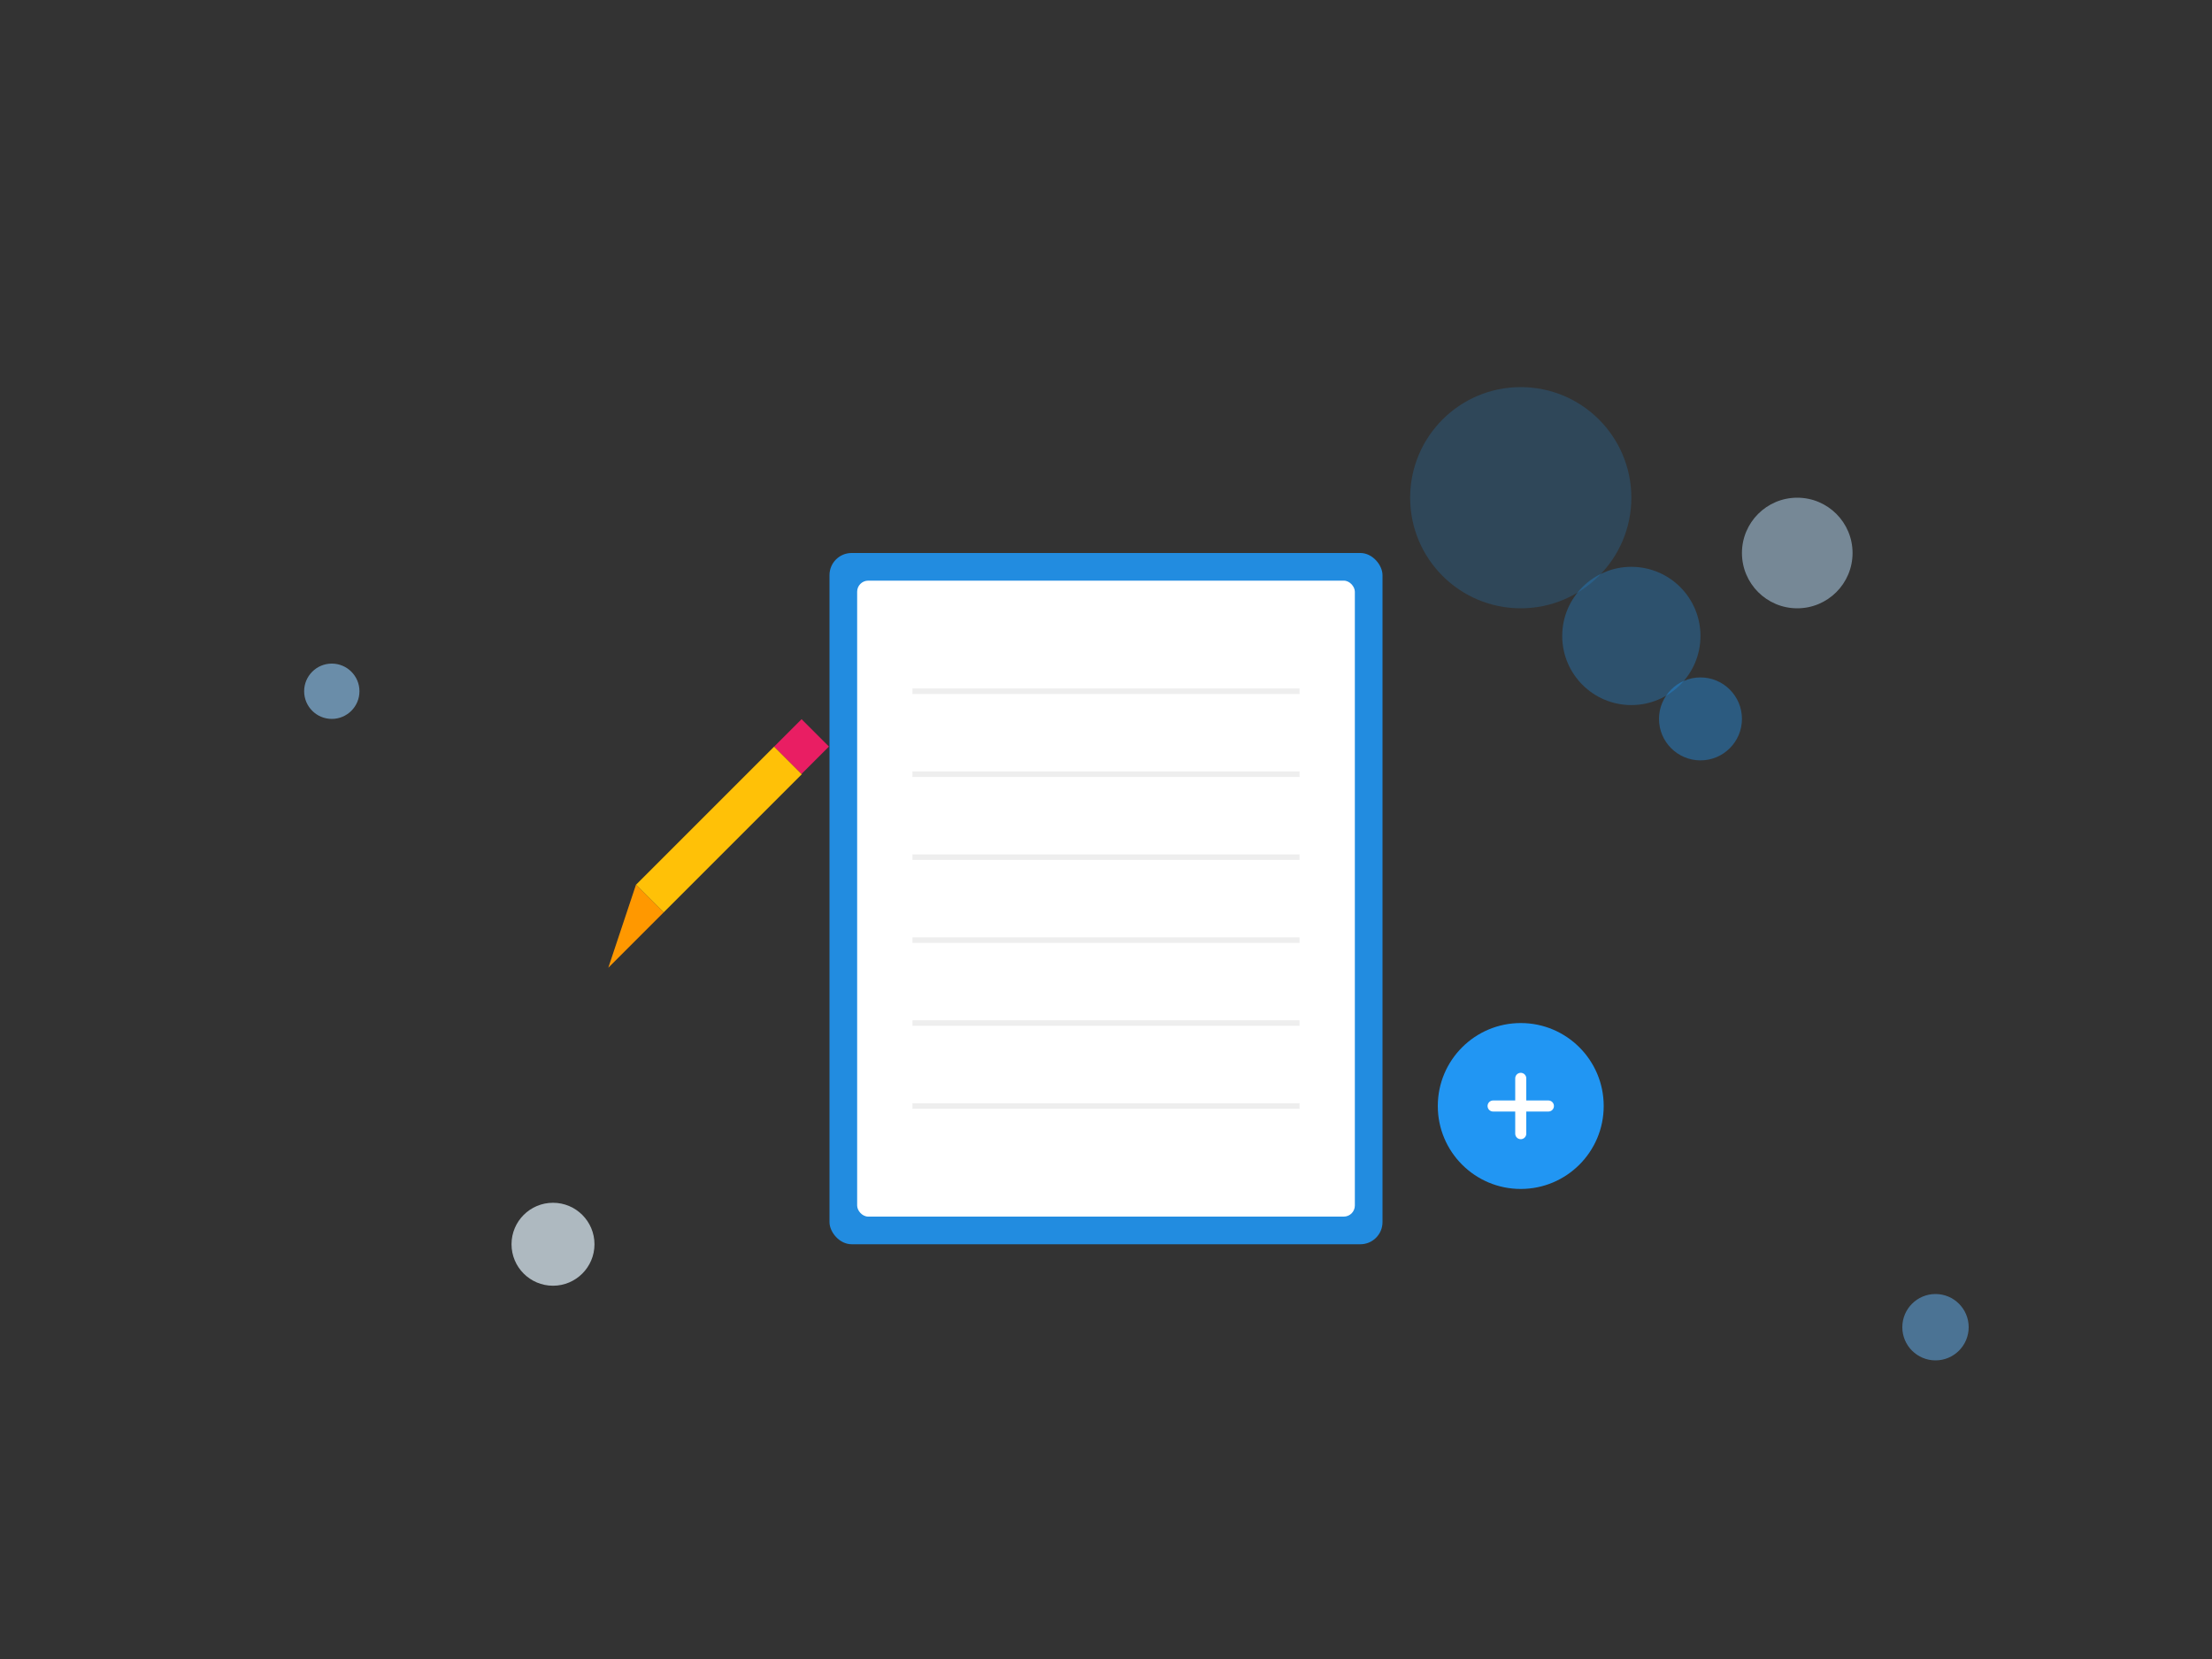 <?xml version="1.0" encoding="UTF-8"?>
<svg width="800" height="600" viewBox="0 0 800 600" fill="none" xmlns="http://www.w3.org/2000/svg">
  <rect x="0" y="0" width="800" height="600" fill="#333333" stroke="none"/>
  <!-- 背景装饰元素 -->
  <circle cx="200" cy="450" r="15" fill="#E3F2FD" opacity="0.7"/>
  <circle cx="650" cy="200" r="20" fill="#BBDEFB" opacity="0.5"/>
  <circle cx="120" cy="250" r="10" fill="#90CAF9" opacity="0.6"/>
  <circle cx="700" cy="480" r="12" fill="#64B5F6" opacity="0.5"/>
  
  <!-- 笔记本 -->
  <rect x="300" y="200" width="200" height="250" rx="8" fill="#2196F3" opacity="0.9"/>
  <rect x="310" y="210" width="180" height="230" rx="4" fill="#FFFFFF"/>
  
  <!-- 笔记线条 -->
  <line x1="330" y1="250" x2="470" y2="250" stroke="#EEEEEE" stroke-width="2"/>
  <line x1="330" y1="280" x2="470" y2="280" stroke="#EEEEEE" stroke-width="2"/>
  <line x1="330" y1="310" x2="470" y2="310" stroke="#EEEEEE" stroke-width="2"/>
  <line x1="330" y1="340" x2="470" y2="340" stroke="#EEEEEE" stroke-width="2"/>
  <line x1="330" y1="370" x2="470" y2="370" stroke="#EEEEEE" stroke-width="2"/>
  <line x1="330" y1="400" x2="470" y2="400" stroke="#EEEEEE" stroke-width="2"/>
  
  <!-- 思维气泡 -->
  <circle cx="550" cy="180" r="40" fill="#2196F3" opacity="0.2"/>
  <circle cx="590" cy="230" r="25" fill="#2196F3" opacity="0.3"/>
  <circle cx="615" cy="260" r="15" fill="#2196F3" opacity="0.4"/>
  
  <!-- 铅笔 -->
  <path d="M230 320L280 270L290 280L240 330L230 320Z" fill="#FFC107"/>
  <path d="M240 330L230 320L220 350L240 330Z" fill="#FF9800"/>
  <rect x="280" y="270" width="14" height="14" transform="rotate(-45 280 270)" fill="#E91E63"/>
  
  <!-- Material设计元素：悬浮按钮暗示 -->
  <circle cx="550" cy="400" r="30" fill="#2196F3"/>
  <path d="M550 390V410M540 400H560" stroke="white" stroke-width="4" stroke-linecap="round"/>
</svg>